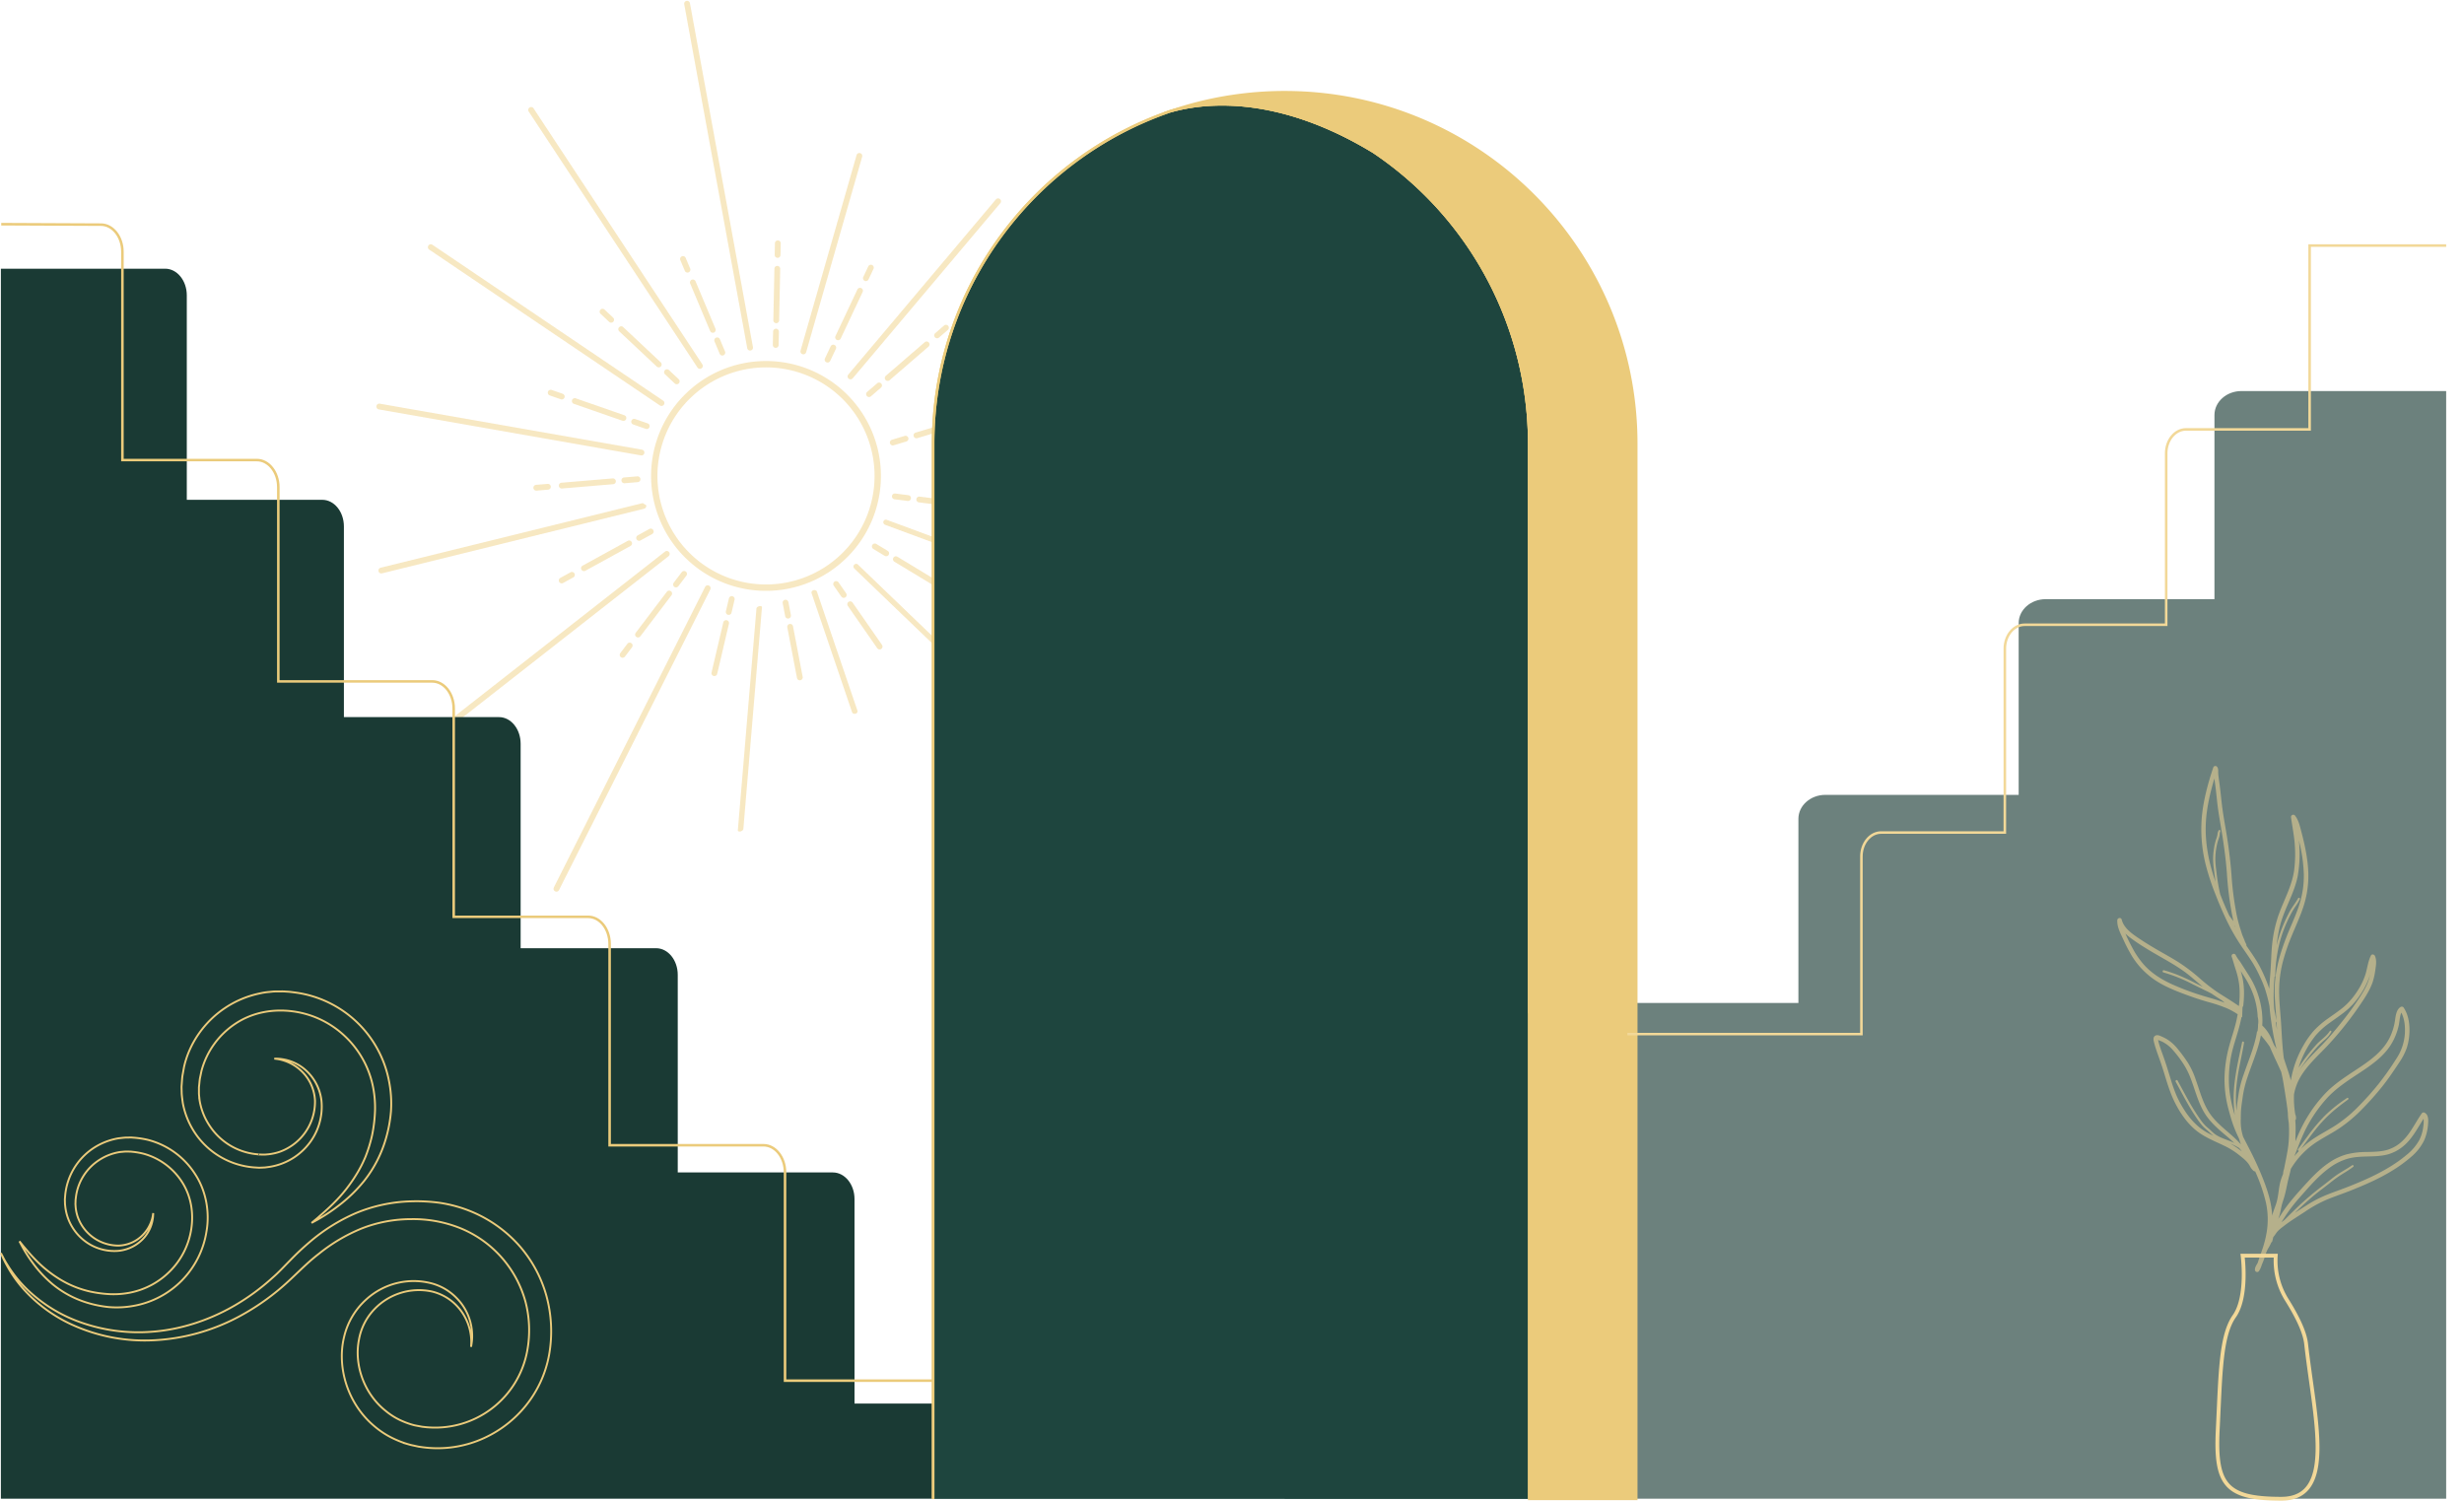 <svg xmlns="http://www.w3.org/2000/svg" width="1934.682" height="1178.342" viewBox="0 0 1934.682 1178.342"><g transform="translate(0.682 -243.58)"><g transform="matrix(-0.242, -0.97, 0.97, -0.242, 160.048, 1116.063)" opacity="0.59"><path d="M6746.962,991.308a87.758,87.758,0,1,0,71.5,86.245A88.206,88.206,0,0,0,6746.962,991.308Z" transform="translate(-6352.886 -527.916)" fill="none"/><path d="M6745.964,988.871a87.762,87.762,0,0,0-62.986,160.524,87.759,87.759,0,1,0,62.986-160.524Z" transform="translate(-6352.353 -526.62)" fill="none" stroke="#f2d898" stroke-width="5"/><path d="M6827.952,721.517a2.28,2.28,0,0,1-2.272-2.286l.571-211.974a2.278,2.278,0,0,1,2.278-2.273h.006a2.28,2.28,0,0,1,2.273,2.285l-.569,211.975Z" transform="translate(-6450.134 -269.89)" fill="#f2d898"/><path d="M6639.771,756.169a2.276,2.276,0,0,1-2.081-1.351l-88.328-197.9a2.279,2.279,0,1,1,4.162-1.857l88.329,197.9a2.283,2.283,0,0,1-2.082,3.209Z" transform="translate(-6302.967 -295.822)" fill="#f2d898"/><path d="M6439.871,837.87a2.259,2.259,0,0,1-1.483-.552L6238.114,664.91a2.279,2.279,0,0,1,2.973-3.455L6441.36,833.864a2.279,2.279,0,0,1-1.489,4.007Z" transform="translate(-6137 -352.873)" fill="#f2d898"/><path d="M157.279,83.37a.793.793,0,0,1-.361-.09L.942,4.471C.25,4.121-.148,2.858.052,1.649S.971-.261,1.665.091L157.642,78.9c.692.35,1.09,1.613.89,2.823C158.367,82.72,157.846,83.37,157.279,83.37Z" transform="translate(111.032 459.81) rotate(-8)" fill="#f2d898"/><path d="M.828,17.5C.409,17.5.05,17.047,0,16.433c-.048-.657.282-1.247.736-1.318L98.326.007c.459-.072.863.405.912,1.063s-.28,1.247-.735,1.318L.917,17.5A.571.571,0,0,1,.828,17.5Z" transform="matrix(0.998, 0.07, -0.07, 0.998, 181.286, 555.029)" fill="#f2d898" stroke="#f2d898" stroke-width="2"/><path d="M6195.095,1378a1.634,1.634,0,0,1-1.369-.732,1.572,1.572,0,0,1,.491-2.2l148.457-93.271a1.644,1.644,0,0,1,2.243.48,1.572,1.572,0,0,1-.49,2.2l-128.555,80.767-19.9,12.5A1.643,1.643,0,0,1,6195.095,1378Z" transform="translate(-6052.414 -683.187)" fill="#f2d898" stroke="#f2d898" stroke-width="1"/><path d="M6438.669,1475.4a1.625,1.625,0,0,1-.855-.241,1.453,1.453,0,0,1-.466-2.072l84.778-124.232a1.63,1.63,0,0,1,2.181-.443,1.453,1.453,0,0,1,.467,2.072L6440,1474.715A1.6,1.6,0,0,1,6438.669,1475.4Z" transform="translate(-6204.206 -718.647)" fill="#f2d898" stroke="#f2d898" stroke-width="1"/><path d="M7060.088,1498.489a2.269,2.269,0,0,1-1.847-.943l-105.4-145.763a2.28,2.28,0,0,1,3.7-2.671l105.4,145.763a2.279,2.279,0,0,1-1.846,3.614Z" transform="translate(-6517.581 -718.645)" fill="#f2d898"/><path d="M7152.983,1365.95a2.275,2.275,0,0,1-1.139-.306l-138.3-79.849a2.28,2.28,0,1,1,2.281-3.948l138.3,79.849a2.279,2.279,0,0,1-1.14,4.254Z" transform="translate(-6549.509 -683.185)" fill="#f2d898"/><path d="M7316.456,1218.212c-.048,0-.1,0-.147,0l-274.067-17.379a2.279,2.279,0,0,1,.289-4.55l274.066,17.379a2.279,2.279,0,0,1-.141,4.554Z" transform="translate(-6564.254 -637.805)" fill="#f2d898"/><path d="M7033.016,1020.709a2.28,2.28,0,0,1-.758-4.43l227.167-79.948a2.279,2.279,0,1,1,1.513,4.3L7033.77,1020.58A2.255,2.255,0,0,1,7033.016,1020.709Z" transform="translate(-6559.266 -499.391)" fill="#f2d898"/><path d="M6988.189,867.693a2.279,2.279,0,0,1-1.525-3.974l162.664-146.2a2.279,2.279,0,0,1,3.046,3.39l-162.661,146.2A2.271,2.271,0,0,1,6988.189,867.693Z" transform="translate(-6535.41 -382.695)" fill="#f2d898"/><path d="M6915.652,763.949a2.281,2.281,0,0,1-2.084-3.205l84.908-191.063a2.28,2.28,0,0,1,4.168,1.851L6917.736,762.6A2.281,2.281,0,0,1,6915.652,763.949Z" transform="translate(-6496.803 -303.603)" fill="#f2d898"/><path d="M6897.944,804.6a2.282,2.282,0,0,1-2.254-2.644l1.47-9.073a2.28,2.28,0,0,1,4.5.729l-1.47,9.073A2.282,2.282,0,0,1,6897.944,804.6Z" transform="translate(-6487.378 -422.093)" fill="#f2d898"/><path d="M6880.412,877.732a2.331,2.331,0,0,1-.369-.03,2.28,2.28,0,0,1-1.885-2.615l6.467-39.912a2.28,2.28,0,0,1,4.5.729l-6.467,39.913A2.282,2.282,0,0,1,6880.412,877.732Z" transform="translate(-6478.047 -444.603)" fill="#f2d898"/><path d="M6873.788,952.282a2.284,2.284,0,0,1-2.253-2.645l1.671-10.32a2.28,2.28,0,0,1,4.5.729l-1.673,10.32A2.278,2.278,0,0,1,6873.788,952.282Z" transform="translate(-6474.521 -500.03)" fill="#f2d898"/><path d="M6742.021,808.151a2.279,2.279,0,0,1-2.2-1.7l-2.35-8.886a2.28,2.28,0,0,1,4.408-1.164l2.349,8.887a2.283,2.283,0,0,1-2.206,2.862Z" transform="translate(-6403.146 -424.084)" fill="#f2d898"/><path d="M6760.941,879.782a2.28,2.28,0,0,1-2.2-1.7l-10.326-39.092a2.279,2.279,0,1,1,4.406-1.164l10.328,39.092a2.282,2.282,0,0,1-2.207,2.862Z" transform="translate(-6408.97 -446.132)" fill="#f2d898"/><path d="M6780.23,952.8a2.277,2.277,0,0,1-2.2-1.7l-2.672-10.108a2.28,2.28,0,0,1,4.408-1.164l2.672,10.108a2.283,2.283,0,0,1-2.208,2.862Z" transform="translate(-6423.311 -500.417)" fill="#f2d898"/><path d="M6599.5,875.494a2.278,2.278,0,0,1-1.778-.851l-5.76-7.163a2.279,2.279,0,0,1,3.553-2.857l5.761,7.163a2.279,2.279,0,0,1-1.775,3.708Z" transform="translate(-6325.479 -460.843)" fill="#f2d898"/><path d="M6645.924,933.235a2.276,2.276,0,0,1-1.778-.852l-25.332-31.512a2.278,2.278,0,1,1,3.55-2.855l25.335,31.512a2.279,2.279,0,0,1-1.774,3.707Z" transform="translate(-6339.768 -478.614)" fill="#f2d898"/><path d="M6693.243,992.1a2.277,2.277,0,0,1-1.778-.852l-6.551-8.148a2.279,2.279,0,0,1,3.553-2.856l6.55,8.148a2.28,2.28,0,0,1-1.773,3.708Z" transform="translate(-6374.948 -522.376)" fill="#f2d898"/><path d="M6562.584,1028.853a2.251,2.251,0,0,1-1.039-.252l-35.963-18.483a2.279,2.279,0,1,1,2.084-4.054l35.961,18.483a2.28,2.28,0,0,1-1.043,4.307Z" transform="translate(-6289.757 -536.438)" fill="#f2d898"/><path d="M6629.752,1063.377a2.254,2.254,0,0,1-1.039-.253l-9.3-4.78a2.279,2.279,0,0,1,2.082-4.055l9.3,4.78a2.28,2.28,0,0,1-1.044,4.307Z" transform="translate(-6339.697 -562.105)" fill="#f2d898"/><path d="M6525.346,1150.1c-.043,0-.085,0-.129,0l-40.369-2.259a2.279,2.279,0,0,1,.254-4.552l40.371,2.259a2.279,2.279,0,0,1-.127,4.555Z" transform="translate(-6267.591 -609.603)" fill="#f2d898"/><path d="M6600.75,1154.32c-.041,0-.084,0-.128,0l-10.439-.584a2.28,2.28,0,0,1,.256-4.552l10.438.584a2.28,2.28,0,0,1-.127,4.555Z" transform="translate(-6323.653 -612.74)" fill="#f2d898"/><path d="M6502.843,1274.033a2.28,2.28,0,0,1-.811-4.411l37.8-14.357a2.279,2.279,0,1,1,1.618,4.261l-37.8,14.356A2.259,2.259,0,0,1,6502.843,1274.033Z" transform="translate(-6277.101 -669.122)" fill="#f2d898"/><path d="M6601.469,1248.684a2.28,2.28,0,0,1-.81-4.411l9.774-3.712a2.279,2.279,0,0,1,1.618,4.262l-9.774,3.712A2.265,2.265,0,0,1,6601.469,1248.684Z" transform="translate(-6329.592 -661.295)" fill="#f2d898"/><path d="M6546.73,1436.126a2.278,2.278,0,0,1-1.6-3.9l6.521-6.476a2.279,2.279,0,1,1,3.212,3.235l-6.522,6.477A2.275,2.275,0,0,1,6546.73,1436.126Z" transform="translate(-6300.458 -759.585)" fill="#f2d898"/><path d="M6577.135,1380.892a2.28,2.28,0,0,1-1.606-3.9l28.693-28.488a2.279,2.279,0,1,1,3.21,3.235l-28.691,28.488A2.266,2.266,0,0,1,6577.135,1380.892Z" transform="translate(-6316.642 -718.473)" fill="#f2d898"/><path d="M6652,1330.588a2.279,2.279,0,0,1-1.605-3.9l7.417-7.366a2.28,2.28,0,1,1,3.214,3.235l-7.42,7.367A2.27,2.27,0,0,1,6652,1330.588Z" transform="translate(-6356.483 -702.942)" fill="#f2d898"/><path d="M6679.509,1525.594a2.281,2.281,0,0,1-2.124-3.1l3.323-8.569a2.279,2.279,0,1,1,4.25,1.649l-3.324,8.569A2.277,2.277,0,0,1,6679.509,1525.594Z" transform="translate(-6371.125 -806.087)" fill="#f2d898"/><path d="M6695.006,1452.509a2.282,2.282,0,0,1-2.124-3.1l14.623-37.7a2.279,2.279,0,1,1,4.249,1.648l-14.622,37.7A2.282,2.282,0,0,1,6695.006,1452.509Z" transform="translate(-6379.374 -751.688)" fill="#f2d898"/><path d="M6733.161,1385.948a2.281,2.281,0,0,1-2.123-3.1l3.78-9.747a2.279,2.279,0,1,1,4.25,1.648l-3.78,9.747A2.283,2.283,0,0,1,6733.161,1385.948Z" transform="translate(-6399.681 -731.138)" fill="#f2d898"/><path d="M6837.657,1554.8a2.28,2.28,0,0,1-2.274-2.168l-.447-9.179a2.279,2.279,0,1,1,4.553-.223l.447,9.18a2.278,2.278,0,0,1-2.163,2.388Z" transform="translate(-6455.058 -821.307)" fill="#f2d898"/><path d="M6833.831,1476.5a2.278,2.278,0,0,1-2.274-2.168l-1.974-40.385a2.28,2.28,0,0,1,4.554-.222l1.974,40.384a2.28,2.28,0,0,1-2.166,2.388Z" transform="translate(-6452.208 -763.028)" fill="#f2d898"/><path d="M6830.348,1405.193a2.28,2.28,0,0,1-2.274-2.168l-.51-10.443a2.279,2.279,0,0,1,4.553-.223l.509,10.443a2.276,2.276,0,0,1-2.163,2.387C6830.423,1405.192,6830.385,1405.193,6830.348,1405.193Z" transform="translate(-6451.134 -741.011)" fill="#f2d898"/><path d="M6990.56,1518.692a2.282,2.282,0,0,1-2.037-1.252l-4.142-8.2a2.278,2.278,0,1,1,4.067-2.055l4.144,8.2a2.279,2.279,0,0,1-2.032,3.307Z" transform="translate(-6534.466 -802.607)" fill="#f2d898"/><path d="M6955.216,1448.721a2.279,2.279,0,0,1-2.035-1.252l-18.228-36.091a2.28,2.28,0,0,1,4.07-2.055l18.227,36.09a2.28,2.28,0,0,1-2.034,3.308Z" transform="translate(-6508.161 -750.526)" fill="#f2d898"/><path d="M6923.032,1384.994a2.275,2.275,0,0,1-2.036-1.252l-4.715-9.333a2.28,2.28,0,0,1,4.07-2.055l4.712,9.333a2.28,2.28,0,0,1-2.031,3.307Z" transform="translate(-6498.223 -730.851)" fill="#f2d898"/><path d="M7115.552,1423.52a2.263,2.263,0,0,1-1.438-.513l-7.123-5.81a2.279,2.279,0,0,1,2.88-3.532l7.123,5.809a2.279,2.279,0,0,1-1.441,4.045Z" transform="translate(-6599.405 -753.23)" fill="#f2d898"/><path d="M7054.806,1373.971a2.269,2.269,0,0,1-1.439-.513l-31.331-25.556a2.279,2.279,0,1,1,2.88-3.533l31.332,25.556a2.279,2.279,0,0,1-1.441,4.045Z" transform="translate(-6554.189 -716.351)" fill="#f2d898"/><path d="M6999.482,1328.846a2.269,2.269,0,0,1-1.439-.513l-8.1-6.608a2.28,2.28,0,1,1,2.883-3.533l8.1,6.609a2.28,2.28,0,0,1-1.443,4.045Z" transform="translate(-6537.11 -702.419)" fill="#f2d898"/><path d="M7191.031,1285.733a2.294,2.294,0,0,1-.6-.081l-8.868-2.41a2.28,2.28,0,0,1,1.194-4.4l8.868,2.41a2.28,2.28,0,0,1-.6,4.479Z" transform="translate(-6638.646 -681.707)" fill="#f2d898"/><path d="M7115.387,1265.176a2.268,2.268,0,0,1-.6-.081l-39.019-10.6a2.28,2.28,0,0,1,1.2-4.4l39.019,10.6a2.28,2.28,0,0,1-.595,4.479Z" transform="translate(-6582.338 -666.406)" fill="#f2d898"/><path d="M7046.49,1246.454a2.284,2.284,0,0,1-.6-.08l-10.092-2.742a2.28,2.28,0,0,1,1.2-4.4l10.092,2.741a2.28,2.28,0,0,1-.6,4.48Z" transform="translate(-6561.067 -660.625)" fill="#f2d898"/><path d="M7194.853,1128.966a2.28,2.28,0,0,1-.344-4.532l9.083-1.406a2.279,2.279,0,0,1,.7,4.5l-9.085,1.406A2.229,2.229,0,0,1,7194.853,1128.966Z" transform="translate(-6645.401 -598.808)" fill="#f2d898"/><path d="M7086.512,1140.3a2.28,2.28,0,0,1-.346-4.533l39.958-6.184a2.279,2.279,0,0,1,.7,4.505l-39.959,6.184A2.2,2.2,0,0,1,7086.512,1140.3Z" transform="translate(-6587.74 -602.295)" fill="#f2d898"/><path d="M7045.583,1151.847a2.279,2.279,0,0,1-.344-4.532l10.332-1.6a2.28,2.28,0,0,1,.7,4.506l-10.333,1.6A2.3,2.3,0,0,1,7045.583,1151.847Z" transform="translate(-6565.957 -610.883)" fill="#f2d898"/><path d="M7144.326,980.187a2.279,2.279,0,0,1-1.236-4.2l7.726-4.979a2.28,2.28,0,1,1,2.47,3.832l-7.727,4.979A2.265,2.265,0,0,1,7144.326,980.187Z" transform="translate(-6618.507 -517.724)" fill="#f2d898"/><path d="M7052.172,1020.317a2.279,2.279,0,0,1-1.237-4.2l33.987-21.9a2.279,2.279,0,1,1,2.47,3.832l-33.988,21.9A2.266,2.266,0,0,1,7052.172,1020.317Z" transform="translate(-6569.46 -530.076)" fill="#f2d898"/><path d="M7017.357,1061.225a2.279,2.279,0,0,1-1.236-4.2l8.788-5.663a2.279,2.279,0,1,1,2.467,3.832l-8.786,5.663A2.271,2.271,0,0,1,7017.357,1061.225Z" transform="translate(-6550.932 -560.49)" fill="#f2d898"/><path d="M7039.295,865.449a2.279,2.279,0,0,1-1.905-3.527l5.035-7.691a2.279,2.279,0,1,1,3.813,2.5l-5.031,7.691A2.282,2.282,0,0,1,7039.295,865.449Z" transform="translate(-6562.611 -455.216)" fill="#f2d898"/><path d="M6979.261,927.441a2.281,2.281,0,0,1-1.905-3.527l22.142-33.831a2.279,2.279,0,0,1,3.814,2.5l-22.14,33.832A2.276,2.276,0,0,1,6979.261,927.441Z" transform="translate(-6530.66 -474.297)" fill="#f2d898"/><path d="M6956.583,990.634a2.279,2.279,0,0,1-1.905-3.527l5.725-8.749a2.28,2.28,0,0,1,3.814,2.5l-5.726,8.748A2.274,2.274,0,0,1,6956.583,990.634Z" transform="translate(-6518.591 -521.278)" fill="#f2d898"/></g><path d="M1902.434,1354.436v74.689H1170.64V463.33h128.984c9.385,0,17,9.366,17,20.908V644.8h106.357c9.385,0,17,9.365,17,20.908V815.431h121.777c9.394,0,16.992,9.365,16.992,20.924V996.9h106.367c9.385,0,16.992,9.366,16.992,20.908v155.158H1823.89c9.395,0,17.012,9.365,17.012,20.892v160.577Z" transform="translate(-1170.64 -8.765)" fill="#1a3a34"/><path d="M-89,1171.464v67.26H823V369H662.254c-11.7,0-21.189,8.434-21.189,18.828V532.418H508.517c-11.7,0-21.189,8.434-21.189,18.828v134.83H335.564c-11.708,0-21.177,8.434-21.177,18.842V849.494H181.827c-11.7,0-21.176,8.434-21.176,18.828v139.725H8.887c-11.708,0-21.2,8.433-21.2,18.813v144.6Z" transform="translate(1097 181.637)" fill="rgba(26,58,52,0.64)"/><g transform="translate(-2642.847 -646.33)"><path d="M3374.847,2066.86v-828.5c0-121.21,78.12-224.17,186.76-261.26.01-.01.03-.01.05-.02,25.96-7.35,83.06-14.09,158.95,32.01a275.77,275.77,0,0,1,122.27,229.27v828.5" fill="#1e453e" stroke="#ebcb7b" stroke-miterlimit="10" stroke-width="2"/><path d="M3926.907,1238.36v828.5h-84.03v-828.5a275.77,275.77,0,0,0-122.27-229.27c-75.89-46.1-132.99-39.36-158.95-32.01a273.338,273.338,0,0,1,47.21-11.57,277.138,277.138,0,0,1,42.01-3.18C3803.327,962.33,3926.907,1085.91,3926.907,1238.36Z" fill="#ebcb7b" stroke="#ebcb7b" stroke-miterlimit="10" stroke-width="2"/><path d="M3374.847,2066.86v-828.5c0-121.21,78.12-224.17,186.76-261.26.01-.01.03-.01.05-.02,25.96-7.35,83.06-14.09,158.95,32.01a275.77,275.77,0,0,1,122.27,229.27v447.17" fill="none" stroke="#ebcb7b" stroke-miterlimit="10" stroke-width="2"/><path d="M3926.907,2066.86" fill="none" stroke="#ebcb7b" stroke-miterlimit="10" stroke-width="2"/></g><path d="M1163.359,418.975l78.279.355c9.313,0,16.872,9.54,16.872,21.3V604.182h105.544c9.313,0,16.872,9.54,16.872,21.3V777.993h120.846c9.323,0,16.862,9.54,16.862,21.314V962.844h105.553c9.313,0,16.862,9.54,16.862,21.3v158.05h120.845c9.323,0,16.882,9.54,16.882,21.282v163.57h116.3" transform="translate(-1163.076 0.644)" fill="none" stroke="#ebcb7b" stroke-miterlimit="10" stroke-width="2"/><path d="M4849.665,1772.953h183.721V1633.468c0-10.377,6.945-18.8,15.512-18.8h97.107V1470.345c0-10.391,6.937-18.811,15.513-18.811h111.176v-134.6c0-10.377,6.954-18.8,15.522-18.8h97.1V1153.8h107.215" transform="translate(-3572.529 -717.378)" fill="none" stroke="#f2d898" stroke-miterlimit="10" stroke-width="2"/><g transform="translate(865.313 -395.488)"><g transform="translate(769.373 1215.367)"><path d="M3145.306,1971.337s4.338,32.16-6.508,47.533-10.846,45.742-13.014,89.126,6.507,54.231,49.891,54.231,26.031-62.908,19.523-121.475c-.781-7.028-4.338-17.354-15.184-34.708a57.965,57.965,0,0,1-8.677-34.707Z" transform="translate(-3019.83 -1561.684)" fill="none" stroke="#f2d898" stroke-width="3"/><path d="M62.875,346.743c1.021-1.886,2.262-3.622,3.443-5.407,2.369-3.58,4.3-7.434,6.3-11.222,1.718-3.245,3.758-6.313,5.418-9.588,1.141-1.075,2.321-2.114,3.556-3.1a65.59,65.59,0,0,1,19.035-10.7c7.5-2.609,15.362-3.95,22.919-6.366A113.408,113.408,0,0,0,144.507,291a229.985,229.985,0,0,0,20.016-12.636c6.463-4.568,12.5-9.655,18.5-14.807a48.38,48.38,0,0,0,8.621-9.146,44.086,44.086,0,0,0,4.77-9.337c2.57-6.785,3.9-14.7,1.7-21.765a1.8,1.8,0,0,0-2.173-1.233c-3.821,1.061-5.6,5.471-7.068,8.749a45.858,45.858,0,0,1-7.563,11.752c-7.465,8.387-17.982,12.551-28.427,15.947-10.9,3.542-22.042,6.479-32.057,12.227a110.3,110.3,0,0,0-26.692,21.927c-2.344,2.6-4.527,5.341-6.672,8.108q.51-1.642.9-3.3a1.33,1.33,0,0,0,.106-.244q.484-1.52.93-3.047a65.347,65.347,0,0,0,2.49-9.435,1.483,1.483,0,0,0,.746-.672,7.026,7.026,0,0,0,.535-3.814A79.541,79.541,0,0,1,96.5,265.062a42.117,42.117,0,0,1,6.037-9.095c7.732-8.69,18.455-13.855,28.351-19.613a258.554,258.554,0,0,0,33.475-23.49c5.675-4.647,11.471-9.482,15.764-15.489a54.139,54.139,0,0,0,4.92-9.151c1.438-3.141,2.989-6.56,2.571-10.1-.164-1.391-1.879-2.492-3.015-1.249-3.5,3.83-5.341,8.656-8.143,12.954a55.2,55.2,0,0,1-10.885,11.856,53.829,53.829,0,0,1-12.675,8.081c-4.6,2.06-9.424,3.56-14.155,5.275a69.566,69.566,0,0,0-13.568,6.242,69.921,69.921,0,0,0-11.024,8.889A81.73,81.73,0,0,0,97.63,252.835c-.156.315-.3.633-.452.951.184-5.37-.26-10.735-.441-16.134-.025-.708-.04-1.415-.056-2.123,1.2-8.124,3.046-16.139,4.87-24.14,1.894-8.314,3.268-16.78,5.416-25.03a93.794,93.794,0,0,1,8.942-22.327,155.763,155.763,0,0,1,13.923-20.1c4.863-6.153,10.066-12.109,14.45-18.622a78.269,78.269,0,0,0,9.691-19.857c2.859-8.957,4.041-18.528,4.609-27.884.245-4.029.335-8.077.425-12.113.083-3.673.018-7.49-1.476-10.905a1.782,1.782,0,0,0-3.228.421c-1.091,7.177-1.589,14.449-3.1,21.559a100,100,0,0,1-5.985,19.151c-5.467,12.511-15.689,21.7-23.119,32.942a104.156,104.156,0,0,0-9.427,17.979c-2.7,6.608-4.706,13.5-7.177,20.194-1.607,4.356-3.273,8.708-4.752,13.118a124.05,124.05,0,0,0-1.983-16.94c-1.177-6.753-3.548-13.2-5.7-19.684-.1-.3-.2-.6-.293-.9a1.956,1.956,0,0,0,.183-1.272,18.783,18.783,0,0,1-.407-2.809c-.037-1.152-.235-2.289-.385-3.429-.3-2.261-.194-4.569-.308-6.846a100.026,100.026,0,0,1,.544-13.887,241.5,241.5,0,0,1,4.366-27.884c1.932-9.31,3.47-18.662,4.688-28.091,1.2-9.332,1.938-18.731,3.467-28.019.864-5.248,1.852-10.475,2.61-15.74.364-2.533.713-5.071,1.181-7.589.354-1.907,1.55-4.127.54-5.992a1.723,1.723,0,0,0-2.941,0c-7.283,10.615-14,21.681-18.847,33.64a114.138,114.138,0,0,0-7.9,39.957,188.1,188.1,0,0,0,.881,21.46c.636,7.225,1.491,14.433,2.652,21.592a161.32,161.32,0,0,0,4.637,20.409c1.985,6.647,4.5,13.129,6.338,19.819a99.393,99.393,0,0,1,2.112,10.251,93.324,93.324,0,0,1,1.278,10.573A116.437,116.437,0,0,1,97.11,193.2c-1.04,5.03-1.773,10.123-2.437,15.215a183.967,183.967,0,0,0-1.48,18.544q-.471-1.855-1.045-3.685c-.175-1.406-.348-2.813-.505-4.225A31.09,31.09,0,0,0,87.465,206.1c.351-.959.686-1.924.984-2.9a62.8,62.8,0,0,0,2.565-16.448,66.032,66.032,0,0,0-2.305-19.544c-.918-3.313-1.948-6.6-2.913-9.9-.482-1.653-.958-3.315-1.513-4.945a24.627,24.627,0,0,1-1.533-4.864,1.784,1.784,0,0,0-1.727-1.728,1.741,1.741,0,0,0-1.729,1.728c.158,2.195.134,4.392.147,6.592.014,2.229.155,4.453.158,6.682a56.409,56.409,0,0,1-1.29,12.617A79.826,79.826,0,0,1,74.058,186.4c-3.978-4.956-8.324-9.6-12.529-14.359A138.08,138.08,0,0,1,50.2,156.505a143.035,143.035,0,0,0-11.736-15.72C34.256,136,29.728,131.522,25.3,126.95c-4.6-4.754-9.087-9.669-13.309-14.769C8.2,107.6,4.084,102.011,4.316,95.772c.076-2.063-2.862-2.3-3.471-.47-1.628,4.9-.544,10.035.261,14.983A130.734,130.734,0,0,0,4.185,125.65a62.026,62.026,0,0,0,13.94,24.993c6.21,6.77,13.662,12.259,21.077,17.624,4.048,2.928,8.173,5.691,12.409,8.34a119.21,119.21,0,0,1,12.513,8.553,57.01,57.01,0,0,1,7.246,7.152c-.673,1.371-1.364,2.732-2.086,4.072-3.827,7.122-8.684,13.575-12.677,20.589a101.2,101.2,0,0,0-9.285,21.65,89.537,89.537,0,0,0-3.445,23.406c-.089,4.452-.121,8.912.174,13.356a100.71,100.71,0,0,0,1.411,10.924q.022,1.155.063,2.3.047,1.3.122,2.589a91.017,91.017,0,0,0-4.824-8.512c-4.51-7.14-9.6-13.992-12.169-22.143-2.859-9.086-2.478-18.779-3.1-28.176A62.84,62.84,0,0,0,23.4,218.493a119.293,119.293,0,0,0-4.839-13.083,33.463,33.463,0,0,0-6.078-9.687A43.725,43.725,0,0,0,8.7,192.284c-1.153-.969-2.6-2.061-4.206-1.616-2.21.613-2.288,3.065-2.348,4.931-.078,2.392-.009,4.8.114,7.192.244,4.8.649,9.587.779,14.4.26,9.6.065,19.223,1.922,28.689,1.651,8.416,4.433,16.878,9.168,24.088,4.865,7.4,11.9,12.726,18.451,18.538a58.56,58.56,0,0,1,8.969,9.807c2.386,3.334,5.094,6.809,6.1,10.862a12.157,12.157,0,0,0,1.93,4.974,1.355,1.355,0,0,0,.959.487,130.3,130.3,0,0,1,1.357,26.4,61.615,61.615,0,0,1-6.125,22.713,80.732,80.732,0,0,1-6.215,10.657c-2.243,3.272-4.625,6.426-6.769,9.766-.092.094-.182.191-.275.283-1.357,1.32-2.955,2.6-3.447,4.521a1.762,1.762,0,0,0,2.921,1.7A19.622,19.622,0,0,0,35.5,386.41a45.674,45.674,0,0,0,3.673-4.892,37.119,37.119,0,0,1,3.407-4.693c1.289-1.369,2.721-2.594,3.958-4.013.288-.33.561-.671.829-1.015a1.6,1.6,0,0,0,1.077-.825q.783-1.379,1.565-2.761a27.377,27.377,0,0,0,2.972-2.291c2.225-1.85,5.176-2.876,7.839-3.936,6.025-2.4,12.338-4.088,18.519-6.035a102.4,102.4,0,0,1,19.329-4.443c6.328-.714,12.7-.965,19.036-1.589,12.338-1.215,24.7-2.8,36.662-6.167a108.6,108.6,0,0,0,17.27-6.334,39.986,39.986,0,0,0,12.828-9.155,37.507,37.507,0,0,0,6.473-10.935c1.267-3.1,3.143-8-.1-10.5a1.789,1.789,0,0,0-2.141.275c-6.665,5.447-12.411,12.25-20.086,16.348a29.439,29.439,0,0,1-13.881,3.617c-5.413-.028-10.672-1.535-15.872-2.883a63.815,63.815,0,0,0-15.641-2.546,47.351,47.351,0,0,0-14.612,2.344c-9.738,3.115-18.563,8.65-27.18,14.029-5.33,3.326-10.6,6.786-15.588,10.618-2.814,2.164-5.439,4.559-8.1,6.909.767-1.06,1.514-2.136,2.185-3.265C60.993,350.479,61.878,348.58,62.875,346.743Zm40.194-96.552a.753.753,0,0,0,.245-.026c-.164.151-.331.3-.492.448C102.9,250.472,102.987,250.333,103.069,250.191Zm12.21-16.165A70.069,70.069,0,0,1,126.1,224.89a61.124,61.124,0,0,1,13.1-6.268c4.629-1.692,9.329-3.191,13.873-5.11a54.953,54.953,0,0,0,12.467-7.291,64.966,64.966,0,0,0,12.438-12.42,33.21,33.21,0,0,0,1.85-2.8,35.807,35.807,0,0,1-2.332,3.986c-3.648,5.325-8.736,9.6-13.641,13.725-5.385,4.525-11.011,8.751-16.763,12.8-5.36,3.773-10.774,7.52-16.414,10.867-8.415,5-17.374,9.4-24.945,15.663a118.268,118.268,0,0,1,11.6-9.213q3.535-2.483,7.2-4.778a67.334,67.334,0,0,1,6.7-3.493,23.375,23.375,0,0,0,6.96-4.576.7.7,0,0,0-.989-.989c-3.817,3.3-8.813,4.643-13.041,7.278a148.682,148.682,0,0,0-14.183,10q-2.162,1.728-4.235,3.56A77.666,77.666,0,0,1,115.279,234.026ZM89.02,40.227c3.853-10.959,9.566-21.119,15.792-30.892-.245,1.577-.473,3.157-.7,4.737-.681,4.673-1.552,9.313-2.34,13.968-1.556,9.2-2.343,18.491-3.509,27.742C97.079,65.166,95.634,74.5,93.7,83.763a256.1,256.1,0,0,0-4.583,27.775c-.308,3.182-.633,6.374-.788,9.569-.719-1.672-1.381-3.366-1.955-5.092-.749-4.693-1.348-9.411-1.849-14.134q-.189-1.8-.364-3.6c.017-.488.035-.976.059-1.465a152.435,152.435,0,0,1,1.911-16.442c.429-2.651.806-5.327,1.424-7.941a48.05,48.05,0,0,1,2.378-7.311,54.218,54.218,0,0,1,3.816-7.549c.739-1.208,1.647-2.3,2.354-3.532.655-1.134.915-2.488,1.77-3.5a.767.767,0,0,0-1.083-1.085A6.932,6.932,0,0,0,95,52.332a20.056,20.056,0,0,1-2.021,3.2,44.921,44.921,0,0,0-3.762,6.849,53.023,53.023,0,0,0-2.757,7.276,69.191,69.191,0,0,0-1.682,8.116c-.543,3.256-1.053,6.52-1.469,9.8-.133-2.341-.23-4.684-.267-7.027C82.817,66.9,84.481,53.144,89.02,40.227Zm-1.111,84.242c.112.24.222.482.336.722,0,.308,0,.616.01.924C88.134,125.567,88.025,125.017,87.909,124.469Zm12.152,72.009c.189-.978.37-1.958.576-2.929a151.1,151.1,0,0,1,6.369-20.692c.112-.3.219-.6.329-.905a.831.831,0,0,0,.73-.609,116.394,116.394,0,0,1,9.626-22.563,103.822,103.822,0,0,1,15.283-20.345,57.257,57.257,0,0,1,5.165-4.844,38.436,38.436,0,0,0,5.042-4.671c.63-.74-.376-1.79-1.081-1.082-2.973,2.994-6.5,5.359-9.45,8.385a123.211,123.211,0,0,0-8.908,10.3,93.557,93.557,0,0,0-8.046,12.253,104.13,104.13,0,0,1,7.351-15.048c7-11.58,17.5-20.784,23.634-32.9a99.1,99.1,0,0,0,7.311-20.684c.484-1.934.879-3.882,1.219-5.84-.028.68-.056,1.362-.092,2.041a120.508,120.508,0,0,1-3.6,24.9,73.6,73.6,0,0,1-8.861,20.075c-4.194,6.667-9.4,12.651-14.3,18.8-9.844,12.371-18.681,25.267-23.436,40.5-2.445,7.829-3.685,15.943-5.458,23.935-.064.287-.13.573-.2.86C99.534,202.443,99.811,199.461,100.061,196.478ZM98.37,206.884a1.616,1.616,0,0,0,.765-.827q-.714,3.181-1.439,6.361C97.9,210.573,98.124,208.728,98.37,206.884Zm-69.8-51.18c-7.121-6.028-13.413-13-17.444-21.488a68.567,68.567,0,0,1-4.9-14.93c-.863-3.984-1.621-8.088-2.162-12.169a43.03,43.03,0,0,0,2.415,3.7,153.617,153.617,0,0,0,10.529,12.473c8.7,9.652,18.515,18.281,26.037,28.951,2.7,3.832,5.208,7.8,7.847,11.671-1.562-1.385-3.12-2.774-4.637-4.209-3.063-2.9-6.207-5.706-9.484-8.356a107.908,107.908,0,0,0-11.506-8.186c-.973-.595-1.86.933-.892,1.525a123.217,123.217,0,0,1,19.487,15.193c3.1,2.892,6.275,5.7,9.423,8.539q1.495,1.349,2.934,2.756c1.991,2.467,4.092,4.839,6.213,7.2q.835,1.188,1.594,2.417c-3.89-2.943-8.031-5.588-12.237-8.229A203.619,203.619,0,0,1,28.571,155.7ZM65.9,353.075a140.06,140.06,0,0,1,14-9.919c8.694-5.583,17.681-11.449,27.439-15.008a46.039,46.039,0,0,1,14.805-2.964c5.4-.111,10.582,1.063,15.775,2.409,5.153,1.337,10.35,2.768,15.7,2.984a32.558,32.558,0,0,0,14.514-2.969c8.173-3.628,14.255-10.366,20.9-16.167a10.785,10.785,0,0,1-.225,1.167A28.155,28.155,0,0,1,187,317.6a31.54,31.54,0,0,1-5.7,8.89,39.394,39.394,0,0,1-12.339,8.3,108.682,108.682,0,0,1-16.63,5.865c-11.321,3.083-22.975,4.59-34.627,5.737-6.045.6-12.118.855-18.159,1.494a96.466,96.466,0,0,0-17.634,3.582c-3.435,1.029-6.9,2.039-10.352,3.106,4.435-2.383,8.908-4.69,13.462-6.836,4.129-1.944,8.32-3.756,12.59-5.372,4.316-1.633,8.529-3.532,12.869-5.106,4.955-1.8,10.156-2.8,15.057-4.76.877-.35.533-1.766-.4-1.448-4.508,1.546-9.2,2.483-13.712,4.007-4.378,1.478-8.569,3.441-12.887,5.079a224.617,224.617,0,0,0-24.957,11.355c-3.839,2.022-7.64,4.114-11.43,6.224-.027.011-.056.02-.084.03-.9.332-1.8.675-2.7,1.026C61.539,356.865,63.68,354.924,65.9,353.075Zm28.766-55.667a109.813,109.813,0,0,1,25.6-22.218c9.6-5.918,20.249-9.056,30.919-12.421,10.261-3.235,20.984-6.912,29.139-14.207a48.044,48.044,0,0,0,10.279-13.154c.975-1.842,1.7-3.806,2.651-5.662a13.9,13.9,0,0,1,2.007-3.223c1.1,5.712-.12,11.775-2.1,17.164a40.192,40.192,0,0,1-11.812,16.647,231.633,231.633,0,0,1-18.619,14.98,228.466,228.466,0,0,1-20.253,12.769,106.467,106.467,0,0,1-21.5,9.367c-7.6,2.269-15.454,3.645-22.891,6.442a62.708,62.708,0,0,0-8.042,3.718c5.223-3.982,10.365-8.071,15.741-11.844a106.958,106.958,0,0,1,18.777-10.6c3.833-1.671,7.754-3.143,11.67-4.6.857-.319.516-1.682-.385-1.395a115.858,115.858,0,0,0-20.6,8.552,143.7,143.7,0,0,0-17.732,11.956c-3.243,2.469-6.454,4.982-9.706,7.44a.975.975,0,0,0,.206,1.654q-2.382,1.409-4.655,2.986c.131-.165.265-.329.4-.494C87.422,306.665,90.856,301.875,94.669,297.408ZM49.187,245.346a93.409,93.409,0,0,1,7.91-22.316c3.63-7.228,8.415-13.666,12.561-20.579q2.136-3.557,4.031-7.262c.11.145.214.293.323.437.106-.24.207-.483.314-.721.669-2.153,1.377-4.3,2.086-6.437A1.853,1.853,0,0,1,77.3,187.4c1.067-2.562,2.034-5.163,2.865-7.811a61.78,61.78,0,0,0,2.608-12.382,62.132,62.132,0,0,0,.239-6.936c.462,1.6.928,3.208,1.41,4.807A67.956,67.956,0,0,1,87.5,182.533a61.293,61.293,0,0,1-1.583,16.1,14.426,14.426,0,0,1-1.455,6.037,28.322,28.322,0,0,1-1.545,4.229,1.781,1.781,0,0,1-.821.868c-.586,1.285-1.208,2.559-1.891,3.814-4.834,8.876-11.23,16.753-17,25.011A86.218,86.218,0,0,0,55.036,252.2c-1.892,4.173-3.857,8.358-5.424,12.675.064-.345.123-.689.19-1.032a98.656,98.656,0,0,1,4.666-16.475,162.553,162.553,0,0,1,7-15.395c2.84-5.6,5.866-11.11,8.521-16.8.416-.892-.871-1.681-1.341-.783-5.2,9.915-10.7,19.747-14.937,30.125a102.559,102.559,0,0,0-6.377,23.258A102.883,102.883,0,0,1,49.187,245.346Zm-27.311,28.8c-5.54-5.872-9.109-13.172-11.428-20.842a83.318,83.318,0,0,1-2.863-13.014,122.82,122.82,0,0,1-.819-13.639c-.1-4.654-.16-9.309-.356-13.96-.2-4.635-.655-9.247-.758-13.886-.026-1.147-.034-2.292.007-3.439,0-.128.06-.528.093-.879.857.748,1.854,1.414,2.7,2.172a27.4,27.4,0,0,1,6.244,8.6,94.323,94.323,0,0,1,4.778,12.213,60.077,60.077,0,0,1,2.535,13.287c.8,9.065.43,18.251,2.5,27.176,1.842,7.951,6.047,14.913,10.552,21.613,2.02,3,4.026,6.017,5.85,9.143-1-.883-2.044-1.735-3.129-2.555-3.923-2.961-8.118-5.757-10.733-10.029-.655-1.071-1.261-2.175-1.938-3.231-.646-1.006-1.349-1.969-1.951-3a36.079,36.079,0,0,1-2.747-6.175A157.6,157.6,0,0,1,15.8,247.871c-1.482-6.143-2.739-12.338-4.133-18.5-.25-1.109-1.954-.64-1.7.469,2.482,10.978,4.543,22.088,8.193,32.759a53.933,53.933,0,0,0,2.55,6.451c1.061,2.148,2.5,4.044,3.715,6.1a41.926,41.926,0,0,0,2.381,3.684C25.1,277.338,23.432,275.8,21.876,274.149Zm18.695,17.183c-.967-1.1-1.986-2.15-3.038-3.165,1.194.922,2.368,1.874,3.476,2.9.887.825,1.727,1.7,2.537,2.595q.711,1.533,1.315,3.1C43.509,294.876,42.073,293.044,40.571,291.332Zm15.147,57.474c-.664.966-1.315,1.947-1.933,2.949q.33-1.351.6-2.719c1.654-8.492,1.36-17.272.6-25.849A259.771,259.771,0,0,0,51.073,296.7c-.7-3.63-1.471-7.245-2.132-10.883,0-1.63.046-3.26.163-4.883a40.507,40.507,0,0,1,1.879-8.737c.852-2.837,1.67-5.668,2.787-8.416,1.09-2.683,2.342-5.3,3.5-7.96a83.584,83.584,0,0,1,7.9-13.9c5.7-8.325,12.133-16.164,17.16-24.934q1.053-1.839,2.012-3.735A93.111,93.111,0,0,1,88.6,223.835c.043.414.088.828.139,1.24.482,3.936,1.114,7.852,1.731,11.769.432,2.741.828,5.486,1.262,8.227-.1,3.065-.369,6.126-.718,9.175-.618,5.415-1.281,10.831-2.026,16.23q-.484,3.509-1.067,7.013a50.287,50.287,0,0,0-1.482,7.722,100.229,100.229,0,0,1-4.842,16.084c-2.107,5.223-4.825,10.223-7.387,15.232-.47.917-.95,1.829-1.423,2.743a11.49,11.49,0,0,0-1.59,3.068c-.105.2-.208.4-.311.6a39.456,39.456,0,0,0-5.038,7.78c-1.836,3.784-3.321,7.729-5.469,11.359C58.984,344.424,57.266,346.556,55.717,348.807Z" transform="translate(0 54.913) rotate(-16)" fill="rgba(242,216,152,0.54)"/></g></g><g transform="translate(-253.18 241.871)"><path d="M175.778,955.077l1.232,2.349a73.99,73.99,0,0,0,3.785,6.725,98.53,98.53,0,0,0,18.632,22.257,116.112,116.112,0,0,0,38.371,22.85,135.73,135.73,0,0,0,56.971,7.568c21.1-1.59,43.5-8.365,64.4-20.459a175.32,175.32,0,0,0,29.9-21.911c4.866-4.192,9.009-8.761,13.828-13.609a206.261,206.261,0,0,1,15.05-14.177,142.633,142.633,0,0,1,36.322-22.845,120.236,120.236,0,0,1,43.461-9.358,134.272,134.272,0,0,1,22.575,1.153,105.677,105.677,0,0,1,22.408,5.886,103.491,103.491,0,0,1,38.51,26.012,100.005,100.005,0,0,1,22.8,40.8,105.461,105.461,0,0,1,2.275,46.322,88.875,88.875,0,0,1-19.659,41.854,90.622,90.622,0,0,1-36.721,26.072,87.59,87.59,0,0,1-43.163,4.947l-3.044-.436-2.378-.516c-1.623-.378-3.071-.6-4.827-1.107a73.038,73.038,0,0,1-10.441-3.775,68.493,68.493,0,0,1-17.714-11.23c-21.144-18.2-28.738-46.828-23.036-69.717a56.9,56.9,0,0,1,17.256-29.135,55.307,55.307,0,0,1,52.848-12.326A42.926,42.926,0,0,1,534.183,991a42.059,42.059,0,0,1,11.6,27.318,36.748,36.748,0,0,1-.4,7.779c-.273,1.732-.413,2.626-.413,2.626l.11-2.651a36.03,36.03,0,0,0-.482-7.638,41.222,41.222,0,0,0-13.371-24.387,39.775,39.775,0,0,0-17.168-8.815,48.361,48.361,0,0,0-44.61,13.539,46.055,46.055,0,0,0-12.513,24.317c-3.87,19.318,3.661,42.145,21.01,55.935a53.407,53.407,0,0,0,14.24,8.5,60.784,60.784,0,0,0,7.655,2.609c1.341.372,3.1.619,4.64.935l2.39.451c-.7-.129-.036-.019-.122-.04l.274.03.548.059,1.1.121a73.482,73.482,0,0,0,80.437-60.088,88.2,88.2,0,0,0-1.533-38.715,87.056,87.056,0,0,0-50.545-57.15,99.166,99.166,0,0,0-39.041-7.291,106.74,106.74,0,0,0-38.851,7.3,134.376,134.376,0,0,0-33.765,19.991c-10.368,7.9-19.1,17.7-29.464,26.524a185.153,185.153,0,0,1-32.239,22.193,157.952,157.952,0,0,1-68.5,19.129,137.315,137.315,0,0,1-58.945-10.277A116.318,116.318,0,0,1,197.93,987.98,99.8,99.8,0,0,1,180.3,964.424a74.372,74.372,0,0,1-3.418-6.935Z" transform="translate(77.402 30.554)" fill="none" stroke="#ebcb7b" stroke-miterlimit="10" stroke-width="1.5"/><path d="M391.165,964.6l4.892-4.074c3.054-2.8,7.738-6.624,13.09-12.076A117.707,117.707,0,0,0,425.97,927.17a98.3,98.3,0,0,0,7.531-14.524,113.248,113.248,0,0,0,5.254-17.181,116.234,116.234,0,0,0,2.25-19.435,83.354,83.354,0,0,0-1.973-20.135,74.749,74.749,0,0,0-21.163-37.432,73.284,73.284,0,0,0-40.991-19.937c-15.736-2.19-31.85.652-45.2,9.412A64.224,64.224,0,0,0,304.7,845.355l-1.187,5.728c-.317,1.921-.418,3.871-.651,5.8-.039.339-.129,1.288-.128,1.128v4.824c.084,2,.356,3.542.492,5.349a50.745,50.745,0,0,0,8.162,20.5,50,50,0,0,0,35.26,21.8l2.557.288.637.074s.473.029.056.034l.352,0,1.4.019,2.793.048,2.3-.2a40.874,40.874,0,0,0,9.377-1.988,41.8,41.8,0,0,0,27.739-40.213,34.25,34.25,0,0,0-10.683-23.264,35.688,35.688,0,0,0-15.066-8.552,28.256,28.256,0,0,0-4.6-.939l-1.605-.234,1.62.049a28.735,28.735,0,0,1,4.734.413,35.588,35.588,0,0,1,16.661,7.238,37.958,37.958,0,0,1,13.986,25.073,47.171,47.171,0,0,1-11.3,35.9A48.659,48.659,0,0,1,357.8,920.62l-3.2.424-2.791.125-1.4.058-.352.013-.645-.028-.767-.049-3.086-.2A61.614,61.614,0,0,1,301.071,896a63,63,0,0,1-11.013-25.6c-.315-2.419-.714-5.106-.849-7.374l-.086-3.213-.044-1.609c0-1.234.071-1.354.105-2.086.2-2.348.284-4.72.606-7.069l1.265-7.032c4.211-18.71,16.251-35.733,32.52-46.435A77.208,77.208,0,0,1,350.383,784.4a51.98,51.98,0,0,1,7.4-1.171l3.761-.379,3.28-.03,3.275-.031c1.869.016,2.554.138,3.888.2,2.361.111,4.707.477,7.047.768a86.681,86.681,0,0,1,72.924,69.38,90.471,90.471,0,0,1,1.563,23.76,108.5,108.5,0,0,1-3.929,21.3,96.778,96.778,0,0,1-17.224,33.5A114.986,114.986,0,0,1,411.8,951.471a132.844,132.844,0,0,1-15.069,10.044Z" transform="translate(105.963 -2.62)" fill="none" stroke="#ebcb7b" stroke-miterlimit="10" stroke-width="1.5"/><path d="M187.42,955.9s1.128,1.4,3.244,4.019c2.234,2.513,5.277,6.359,9.633,10.769A95.566,95.566,0,0,0,217.352,984.6a78.482,78.482,0,0,0,25.561,10.767,94.2,94.2,0,0,0,15.739,2.069,67.721,67.721,0,0,0,16.358-1.35,60.651,60.651,0,0,0,30.631-16.7,59.445,59.445,0,0,0,16.684-33c1.972-12.739-.133-25.847-7.073-36.781a52.114,52.114,0,0,0-30.02-22.353,59.356,59.356,0,0,0-9.329-1.635c-.275-.035-1.044-.12-.914-.118l-1.306-.02-2.607-.039c-1.625.043-2.88.244-4.347.332A41.188,41.188,0,0,0,250,892.134a40.562,40.562,0,0,0-18.126,28.332l-.265,2.071-.068.515s-.029.384-.029.046l-.006.285-.033,1.138-.074,2.266.133,1.87a33.113,33.113,0,0,0,1.5,7.631,33.915,33.915,0,0,0,32.277,23,27.8,27.8,0,0,0,19.007-8.375,28.955,28.955,0,0,0,7.124-12.116,22.749,22.749,0,0,0,.819-3.716c.139-.856.21-1.3.21-1.3L292.4,935.1a23.379,23.379,0,0,1-.4,3.835,28.86,28.86,0,0,1-6.079,13.425,30.8,30.8,0,0,1-20.515,11.033,38.278,38.278,0,0,1-28.984-9.614,39.48,39.48,0,0,1-12.918-24.4l-.3-2.6-.066-2.265-.029-1.14-.006-.285.03-.522.049-.622.205-2.5a49.976,49.976,0,0,1,20.8-35.768,51.1,51.1,0,0,1,20.906-8.616c1.967-.225,4.152-.516,5.992-.6l2.607-.03,1.307-.015c1,.015,1.1.075,1.69.11a70.4,70.4,0,0,1,11.415,1.694,62.27,62.27,0,0,1,37.267,26.958c8.683,13.226,11.583,30.129,8.9,45.141a70.321,70.321,0,0,1-57.194,58.292,73.411,73.411,0,0,1-19.295.972,88.086,88.086,0,0,1-17.23-3.453,78.544,78.544,0,0,1-26.96-14.39,93.347,93.347,0,0,1-15.789-16.931,107.988,107.988,0,0,1-7.962-12.349C188.266,957.487,187.42,955.9,187.42,955.9Z" transform="translate(80.337 20.478)" fill="none" stroke="#ebcb7b" stroke-miterlimit="10" stroke-width="1.5"/></g></g></svg>